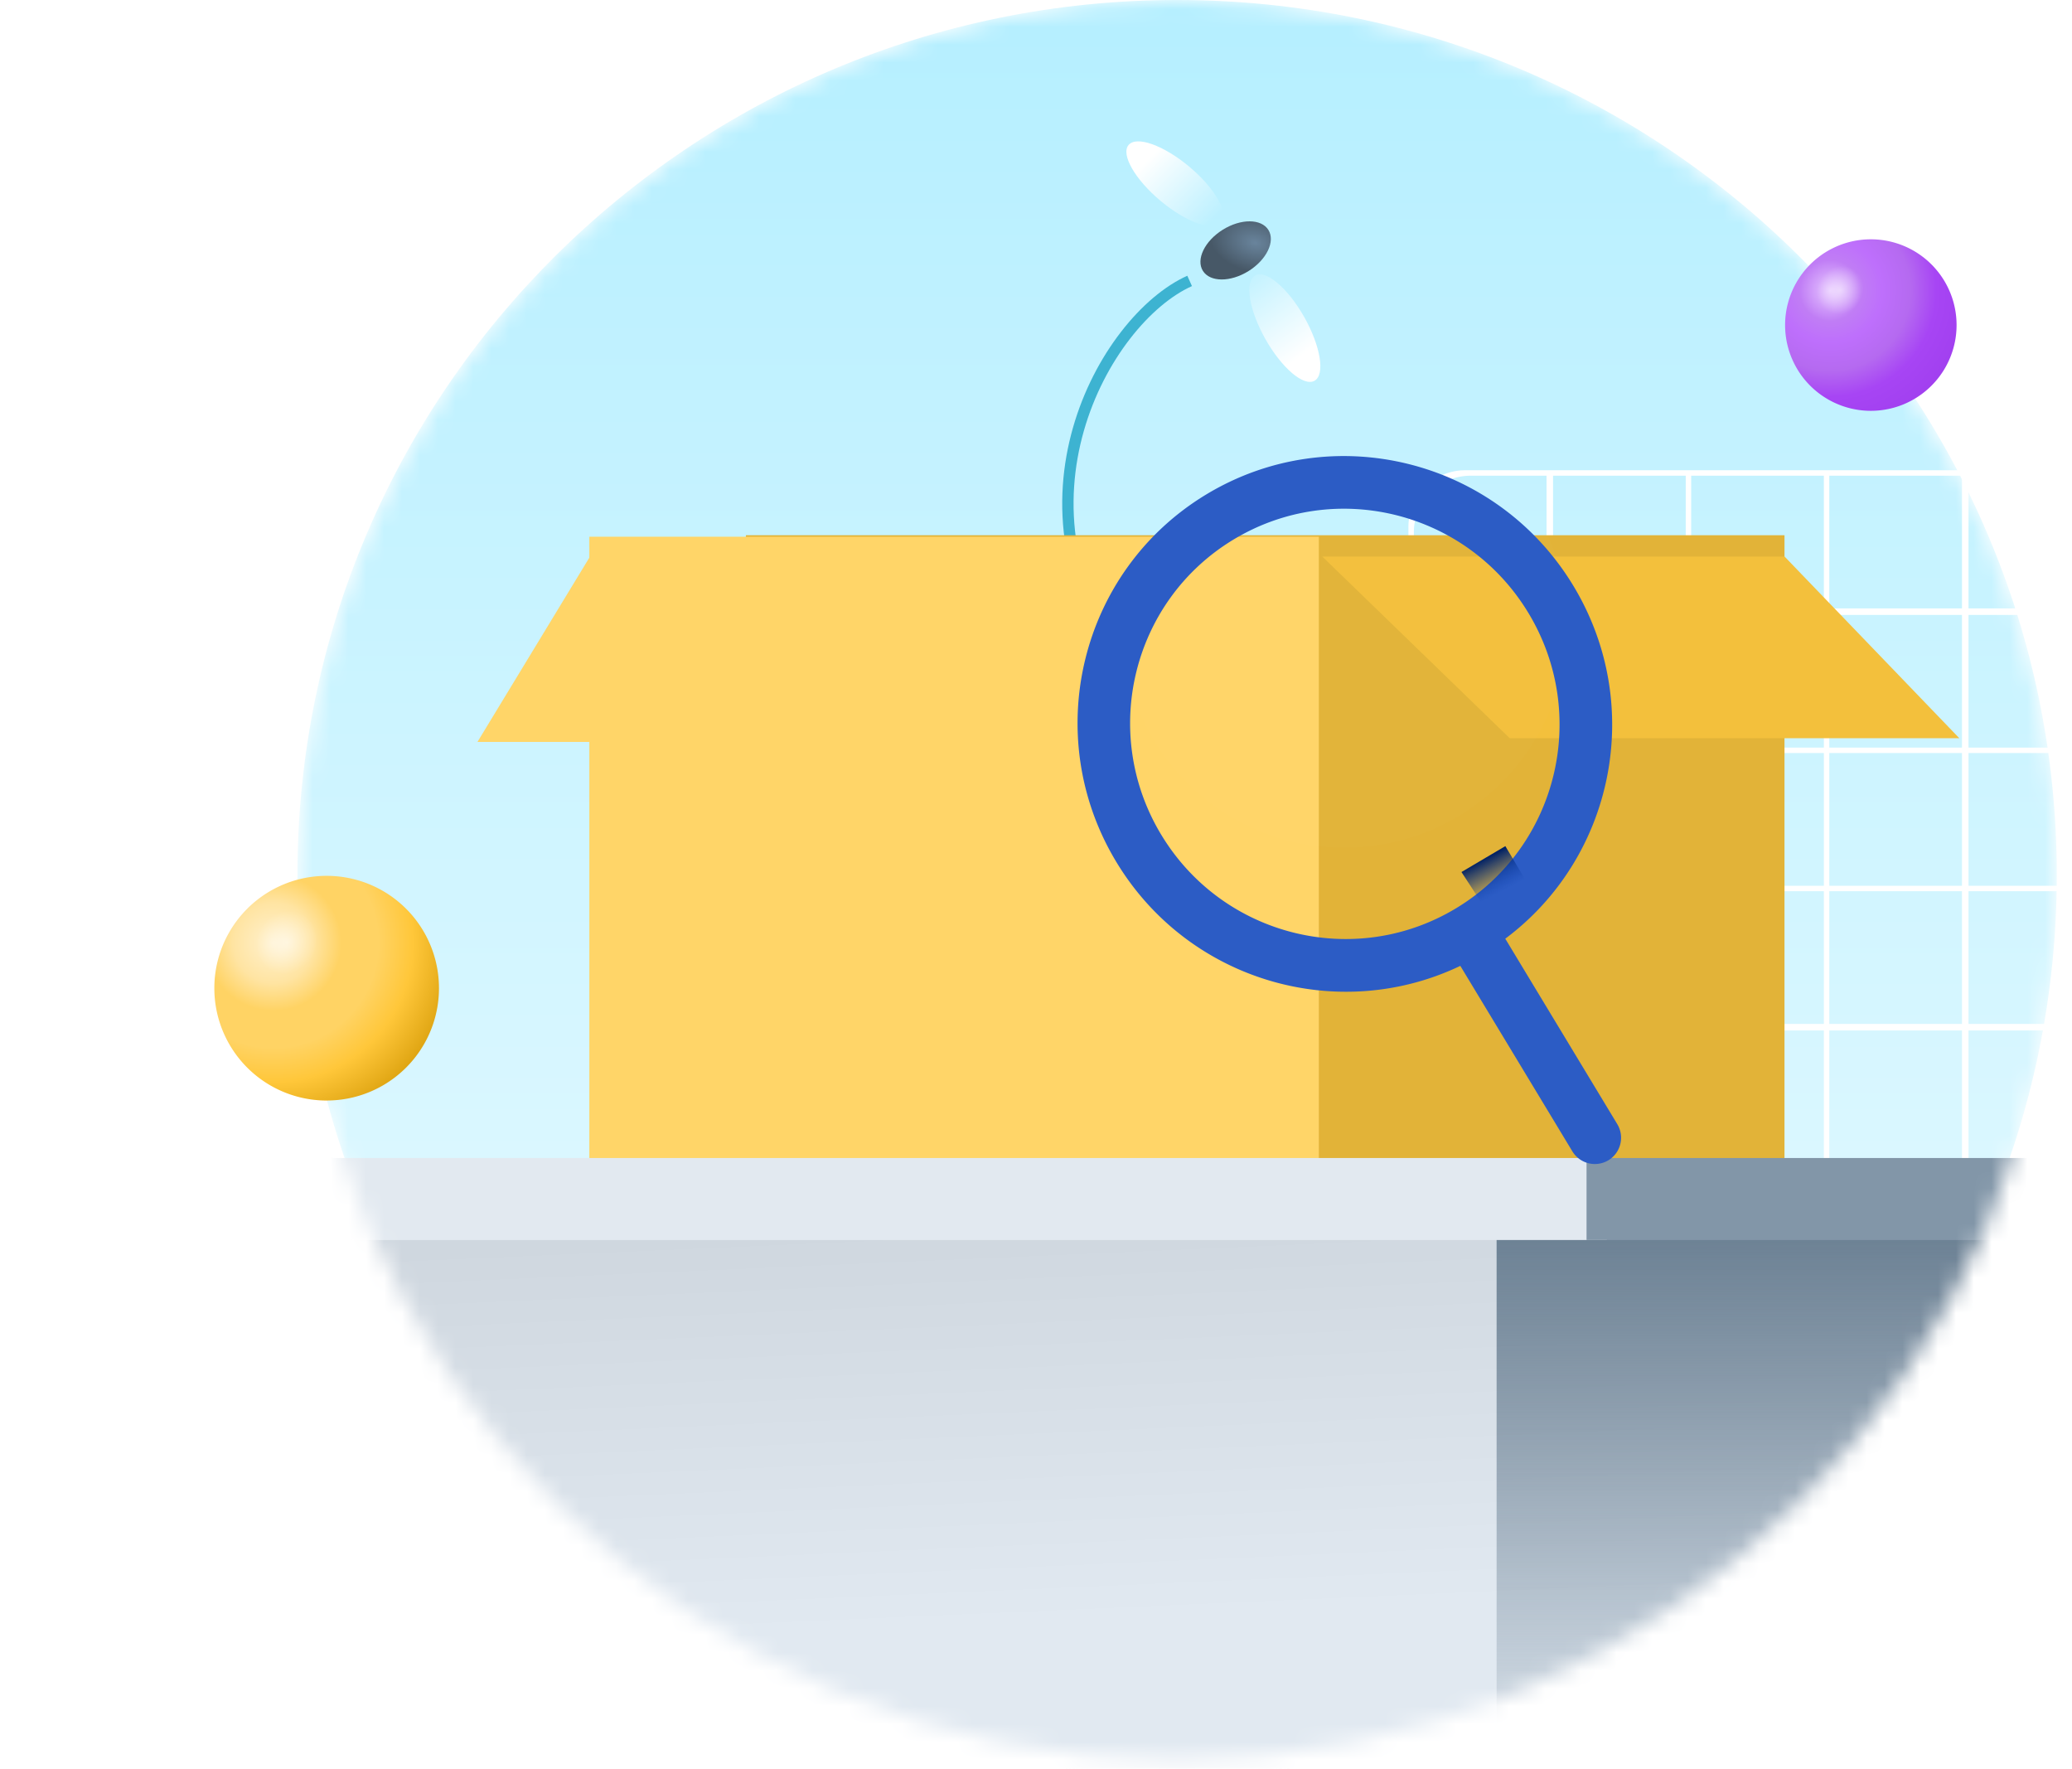 <svg xmlns="http://www.w3.org/2000/svg" width="116" height="99" fill="none" viewBox="0 0 116 99"><mask id="fs-0kk97ygfua" style="mask-type:alpha" width="100" height="99" x="16" y="0" maskUnits="userSpaceOnUse"><path fill="url(#paint0_linear_5989_95176)" d="M65.906 98.508c27.203 0 49.254-22.052 49.254-49.254C115.16 22.052 93.109 0 65.906 0 38.704 0 16.652 22.052 16.652 49.254c0 27.202 22.052 49.254 49.254 49.254z"/></mask><g mask="url(#fs-0kk97ygfua)"><path fill="url(#paint1_linear_5989_95176)" d="M65.9 97.932c27.199 0 49.248-21.922 49.248-48.966C115.148 21.923 93.098 0 65.9 0 38.701 0 16.652 21.923 16.652 48.966c0 27.044 22.05 48.966 49.248 48.966z"/><mask id="fs-9go5me39ub" style="mask-type:alpha" width="119" height="119" x="7" y="-14" maskUnits="userSpaceOnUse"><path fill="url(#paint2_linear_5989_95176)" d="M66.593 104.833c32.722 0 59.248-26.526 59.248-59.248 0-32.721-26.526-59.247-59.248-59.247-32.721 0-59.247 26.526-59.247 59.247 0 32.722 26.526 59.248 59.247 59.248z"/></mask><g mask="url(#fs-9go5me39ub)"><path fill="#fff" d="M82.025 26.322a3.175 3.175 0 00-3.175 3.175v121.214h124.388V26.322H82.025zm120.848 7.733h-7.428v-7.428h7.428v7.428zM141.196 80.57v-7.428h7.428v7.428h-7.428zm7.428.365v7.428h-7.428v-7.428h7.428zm-7.732-.365h-7.428v-7.428h7.428v7.428zm0 .365v7.428h-7.428v-7.428h7.428zm-7.794 7.428h-7.428v-7.428h7.428v7.428zm0 .305v7.428h-7.428v-7.428h7.428zm.366 0h7.428v7.428h-7.428v-7.428zm7.428 7.732v7.428h-7.428v-7.428h7.428zm.304 0h7.428v7.428h-7.428v-7.428zm0-.304v-7.428h7.428v7.428h-7.428zm7.733-7.428h7.428v7.428h-7.428v-7.428zm0-.305v-7.428h7.428v7.428h-7.428zm0-7.793v-7.428h7.428v7.428h-7.428zm0-7.732V65.41h7.428v7.428h-7.428zm-.305 0h-7.428V65.41h7.428v7.428zm-7.732 0h-7.428V65.41h7.428v7.428zm-7.794 0h-7.428V65.41h7.428v7.428zm0 .304v7.428h-7.428v-7.428h7.428zm-7.732 7.428h-7.428v-7.428h7.428v7.428zm0 .365v7.428h-7.428v-7.428h7.428zm0 7.733v7.428h-7.428v-7.428h7.428zm0 7.732v7.428h-7.428v-7.428h7.428zm.304 0h7.428v7.428h-7.428v-7.428zm7.428 7.794v7.428h-7.428v-7.428h7.428zm.366 0h7.428v7.428h-7.428v-7.428zm7.732 0h7.428v7.428h-7.428v-7.428zm7.733 0h7.428v7.428h-7.428v-7.428zm0-.366v-7.428h7.428v7.428h-7.428zm7.793-7.428h7.428v7.428h-7.428v-7.428zm0-.304v-7.428h7.428v7.428h-7.428zm0-7.733v-7.428h7.428v7.428h-7.428zm0-7.793v-7.428h7.428v7.428h-7.428zm0-7.732V65.41h7.428v7.428h-7.428zm0-7.733v-7.428h7.428v7.428h-7.428zm-.365 0h-7.428v-7.428h7.428v7.428zm-7.733 0h-7.428v-7.428h7.428v7.428zm-7.732 0h-7.428v-7.428h7.428v7.428zm-7.794 0h-7.428v-7.428h7.428v7.428zm-7.732 0h-7.428v-7.428h7.428v7.428zm0 .305v7.428h-7.428V65.41h7.428zm-7.732 7.428h-7.428V65.41h7.428v7.428zm0 .304v7.428h-7.428v-7.428h7.428zm0 7.793v7.428h-7.428v-7.428h7.428zm0 7.733v7.428h-7.428v-7.428h7.428zm0 7.732v7.428h-7.428v-7.428h7.428zm0 7.794v7.428h-7.428v-7.428h7.428zm.304 0h7.428v7.428h-7.428v-7.428zm7.428 7.732v7.428h-7.428v-7.428h7.428zm.304 0h7.428v7.428h-7.428v-7.428zm7.794 0h7.428v7.428h-7.428v-7.428zm7.732 0h7.428v7.428h-7.428v-7.428zm7.733 0h7.428v7.428h-7.428v-7.428zm7.793 0h7.428v7.428h-7.428v-7.428zm0-.304v-7.428h7.428v7.428h-7.428zm7.732-7.428h7.428v7.428h-7.428v-7.428zm0-.366v-7.428h7.428v7.428h-7.428zm0-7.732v-7.428h7.428v7.428h-7.428zm0-7.733v-7.428h7.428v7.428h-7.428zm0-7.793v-7.428h7.428v7.428h-7.428zm0-7.732V65.41h7.428v7.428h-7.428zm0-7.733v-7.428h7.428v7.428h-7.428zm0-7.793v-7.428h7.428v7.428h-7.428zm-.304 0h-7.428v-7.428h7.428v7.428zm-7.793 0h-7.428v-7.428h7.428v7.428zm-7.733 0h-7.428v-7.428h7.428v7.428zm-7.732 0h-7.428v-7.428h7.428v7.428zm-7.794 0h-7.428v-7.428h7.428v7.428zm-7.732 0h-7.428v-7.428h7.428v7.428zm-7.732 0h-7.428v-7.428h7.428v7.428zm0 .365v7.428h-7.428v-7.428h7.428zm-7.794 7.428h-7.428v-7.428h7.428v7.428zm0 .305v7.428h-7.428V65.41h7.428zm0 7.732v7.428h-7.428v-7.428h7.428zm0 7.793v7.428h-7.428v-7.428h7.428zm0 7.733v7.428h-7.428v-7.428h7.428zm0 7.732v7.428h-7.428v-7.428h7.428zm0 7.794v7.428h-7.428v-7.428h7.428zm0 7.732v7.428h-7.428v-7.428h7.428zm.366 0h7.428v7.428h-7.428v-7.428zm7.428 7.732v7.428h-7.428v-7.428h7.428zm.304 0h7.428v7.428h-7.428v-7.428zm7.732 0h7.428v7.428h-7.428v-7.428zm7.794 0h7.428v7.428h-7.428v-7.428zm7.732 0h7.428v7.428h-7.428v-7.428zm7.733 0h7.428v7.428h-7.428v-7.428zm7.793 0h7.428v7.428h-7.428v-7.428zm7.732 0h7.428v7.428h-7.428v-7.428zm0-.304v-7.428h7.428v7.428h-7.428zm7.733-7.428h7.428v7.428h-7.428v-7.428zm0-.304v-7.428h7.428v7.428h-7.428zm0-7.794v-7.428h7.428v7.428h-7.428zm0-7.732v-7.428h7.428v7.428h-7.428zm0-7.733v-7.428h7.428v7.428h-7.428zm0-7.793v-7.428h7.428v7.428h-7.428zm0-7.732V65.41h7.428v7.428h-7.428zm0-7.733v-7.428h7.428v7.428h-7.428zm0-7.793v-7.428h7.428v7.428h-7.428zm0-7.733v-7.428h7.428v7.428h-7.428zm-.305 0h-7.428v-7.428h7.428v7.428zm-7.732 0h-7.428v-7.428h7.428v7.428zm-7.793 0h-7.428v-7.428h7.428v7.428zm-7.733 0h-7.428v-7.428h7.428v7.428zm-7.732 0h-7.428v-7.428h7.428v7.428zm-7.794 0h-7.428v-7.428h7.428v7.428zm-7.732 0h-7.428v-7.428h7.428v7.428zm-7.732 0h-7.428v-7.428h7.428v7.428zm-7.794 0h-7.428v-7.428h7.428v7.428zm0 .305v7.428h-7.428v-7.428h7.428zm-7.732 7.428H94.68v-7.428h7.428v7.428zm0 .365v7.428H94.68v-7.428h7.428zm0 7.733v7.428H94.68V65.41h7.428zm0 7.732v7.428H94.68v-7.428h7.428zm0 7.793v7.428H94.68v-7.428h7.428zm0 7.733v7.428H94.68v-7.428h7.428zm0 7.732v7.428H94.68v-7.428h7.428zm0 7.794v7.428H94.68v-7.428h7.428zm0 7.732v7.428H94.68v-7.428h7.428zm0 7.732v7.428H94.68v-7.428h7.428zm.304 0h7.428v7.428h-7.428v-7.428zm7.428 7.794v7.428h-7.428v-7.428h7.428zm.366 0h7.428v7.428h-7.428v-7.428zm7.732 0h7.428v7.428h-7.428v-7.428zm7.732 0h7.428v7.428h-7.428v-7.428zm7.794 0h7.428v7.428h-7.428v-7.428zm7.732 0h7.428v7.428h-7.428v-7.428zm7.733 0h7.428v7.428h-7.428v-7.428zm7.793 0h7.428v7.428h-7.428v-7.428zm7.732 0h7.428v7.428h-7.428v-7.428zm7.733 0h7.428v7.428h-7.428v-7.428zm0-.366v-7.428h7.428v7.428h-7.428zm7.793-7.428h7.428v7.428h-7.428v-7.428zm0-.304v-7.428h7.428v7.428h-7.428zm0-7.732v-7.428h7.428v7.428h-7.428zm0-7.794v-7.428h7.428v7.428h-7.428zm0-7.732v-7.428h7.428v7.428h-7.428zm0-7.733v-7.428h7.428v7.428h-7.428zm0-7.793v-7.428h7.428v7.428h-7.428zm0-7.732V65.41h7.428v7.428h-7.428zm0-7.733v-7.428h7.428v7.428h-7.428zm0-7.793v-7.428h7.428v7.428h-7.428zm0-7.733v-7.428h7.428v7.428h-7.428zm0-7.732V34.42h7.428v7.428h-7.428zm-.365 0h-7.428V34.42h7.428v7.428zm-7.733 0h-7.428V34.42h7.428v7.428zm-7.732 0h-7.428V34.42h7.428v7.428zm-7.793 0h-7.428V34.42h7.428v7.428zm-7.733 0h-7.428V34.42h7.428v7.428zm-7.732 0h-7.428V34.42h7.428v7.428zm-7.794 0h-7.428V34.42h7.428v7.428zm-7.732 0h-7.428V34.42h7.428v7.428zm-7.732 0h-7.428V34.42h7.428v7.428zm-7.794 0h-7.428V34.42h7.428v7.428zm-7.732 0H94.68V34.42h7.428v7.428zm0 .304v7.428H94.68v-7.428h7.428zm-7.733 7.428h-7.428v-7.428h7.428v7.428zm0 .305v7.428h-7.428v-7.428h7.428zm0 7.793v7.428h-7.428v-7.428h7.428zm0 7.733v7.428h-7.428V65.41h7.428zm0 7.732v7.428h-7.428v-7.428h7.428zm0 7.793v7.428h-7.428v-7.428h7.428zm0 7.733v7.428h-7.428v-7.428h7.428zm0 7.732v7.428h-7.428v-7.428h7.428zm0 7.794v7.428h-7.428v-7.428h7.428zm0 7.732v7.428h-7.428v-7.428h7.428zm0 7.732v7.428h-7.428v-7.428h7.428zm0 7.794v7.428h-7.428v-7.428h7.428zm.305 0h7.428v7.428H94.68v-7.428zm7.428 7.732v7.428H94.68v-7.428h7.428zm.304 0h7.428v7.428h-7.428v-7.428zm7.794 0h7.428v7.428h-7.428v-7.428zm7.732 0h7.428v7.428h-7.428v-7.428zm7.732 0h7.428v7.428h-7.428v-7.428zm7.794 0h7.428v7.428h-7.428v-7.428zm7.732 0h7.428v7.428h-7.428v-7.428zm7.733 0h7.428v7.428h-7.428v-7.428zm7.793 0h7.428v7.428h-7.428v-7.428zm7.732 0h7.428v7.428h-7.428v-7.428zm7.733 0h7.428v7.428h-7.428v-7.428zm7.793 0h7.428v7.428h-7.428v-7.428zm0-.304v-7.428h7.428v7.428h-7.428zm7.732-7.428h7.428v7.428h-7.428v-7.428zm0-.366v-7.428h7.428v7.428h-7.428zm0-7.732v-7.428h7.428v7.428h-7.428zm0-7.732v-7.428h7.428v7.428h-7.428zm0-7.794v-7.428h7.428v7.428h-7.428zm0-7.732v-7.428h7.428v7.428h-7.428zm0-7.733v-7.428h7.428v7.428h-7.428zm0-7.793v-7.428h7.428v7.428h-7.428zm0-7.732V65.41h7.428v7.428h-7.428zm0-7.733v-7.428h7.428v7.428h-7.428zm0-7.793v-7.428h7.428v7.428h-7.428zm0-7.733v-7.428h7.428v7.428h-7.428zm0-7.732V34.42h7.428v7.428h-7.428zm0-7.793v-7.428h7.428v7.428h-7.428zm-.304 0h-7.428v-7.428h7.428v7.428zm-7.793 0h-7.428v-7.428h7.428v7.428zm-7.733 0h-7.428v-7.428h7.428v7.428zm-7.732 0h-7.428v-7.428h7.428v7.428zm-7.793 0h-7.428v-7.428h7.428v7.428zm-7.733 0h-7.428v-7.428h7.428v7.428zm-7.732 0h-7.428v-7.428h7.428v7.428zm-7.794 0h-7.428v-7.428h7.428v7.428zm-7.732 0h-7.428v-7.428h7.428v7.428zm-7.732 0h-7.428v-7.428h7.428v7.428zm-7.794 0h-7.428v-7.428h7.428v7.428zm-7.732 0H94.68v-7.428h7.428v7.428zm-7.733 0h-7.428v-7.428h7.428v7.428zm0 .365v7.428h-7.428V34.42h7.428zm-7.793 7.428h-7.428V34.42h7.428v7.428zm0 .304v7.428h-7.428v-7.428h7.428zm0 7.733v7.428h-7.428v-7.428h7.428zm0 7.793v7.428h-7.428v-7.428h7.428zm0 7.733v7.428h-7.428V65.41h7.428zm0 7.732v7.428h-7.428v-7.428h7.428zm0 7.793v7.428h-7.428v-7.428h7.428zm0 7.733v7.428h-7.428v-7.428h7.428zm0 7.732v7.428h-7.428v-7.428h7.428zm0 7.794v7.428h-7.428v-7.428h7.428zm0 7.732v7.428h-7.428v-7.428h7.428zm0 7.732v7.428h-7.428v-7.428h7.428zm0 7.794v7.428h-7.428v-7.428h7.428zm0 7.732v7.428h-7.428v-7.428h7.428zm.365 0h7.428v7.428h-7.428v-7.428zm7.428 7.733v7.428h-7.428v-7.428h7.428zm.305 0h7.428v7.428H94.68v-7.428zm7.732 0h7.428v7.428h-7.428v-7.428zm7.794 0h7.428v7.428h-7.428v-7.428zm7.732 0h7.428v7.428h-7.428v-7.428zm7.732 0h7.428v7.428h-7.428v-7.428zm7.794 0h7.428v7.428h-7.428v-7.428zm7.732 0h7.428v7.428h-7.428v-7.428zm7.733 0h7.428v7.428h-7.428v-7.428zm7.793 0h7.428v7.428h-7.428v-7.428zm7.732 0h7.428v7.428h-7.428v-7.428zm7.733 0h7.428v7.428h-7.428v-7.428zm7.793 0h7.428v7.428h-7.428v-7.428zm7.732 0h7.428v7.428h-7.428v-7.428zm0-.305v-7.428h7.428v7.428h-7.428zm7.733-7.428h7.428v7.428h-7.428v-7.428zm0-.304v-7.428h7.428v7.428h-7.428zm0-7.794v-7.428h7.428v7.428h-7.428zm0-7.732v-7.428h7.428v7.428h-7.428zm0-7.732v-7.428h7.428v7.428h-7.428zm0-7.794v-7.428h7.428v7.428h-7.428zm0-7.732v-7.428h7.428v7.428h-7.428zm0-7.733v-7.428h7.428v7.428h-7.428zm0-7.793v-7.428h7.428v7.428h-7.428zm0-7.732V65.41h7.428v7.428h-7.428zm0-7.733v-7.428h7.428v7.428h-7.428zm0-7.793v-7.428h7.428v7.428h-7.428zm0-7.733v-7.428h7.428v7.428h-7.428zm0-7.732V34.42h7.428v7.428h-7.428zM86.582 26.627v7.428h-7.428v-4.253a3.175 3.175 0 013.175-3.175h4.253zm-7.428 116.291h7.428v7.428h-7.428v-7.428zm116.291 7.428v-7.428h7.428v7.428h-7.428z"/></g><path fill="url(#paint3_linear_5989_95176)" d="M19.809 66.252h92.424v35.146H19.809z"/><path fill="url(#paint4_linear_5989_95176)" d="M83.787 66.475h92.424v35.146H83.787z"/><path stroke="#3DB3D1" stroke-dasharray="1.9 0" stroke-width=".635" d="M66.601 15.724c-4.827 2.168-10.633 12.682-3.43 21.88 9.005 11.499 4.2 18.155.04 22.396"/><g filter="url(#filter0_ii_5989_95176)"><path fill="#E2B338" d="M41.758 30.023h58.146v35.312H41.758z"/></g><g filter="url(#filter1_ii_5989_95176)"><path fill="#FFD568" d="M32.994 30.105h40.841v35.233H32.994z"/></g><path fill="#E2E9F0" d="M-2.467 64.818h92.424v4.59H-2.467z"/><path fill="#8296A8" d="M88.822 64.818h92.424v4.59H88.822z"/><g filter="url(#filter2_dii_5989_95176)"><path fill="#F3C03C" d="M84.574 40.109L74.08 29.94h25.879l9.783 10.168H84.574z"/></g><g filter="url(#filter3_dii_5989_95176)"><path fill="#FFD568" d="M67.578 40.313l6.3-10.372h-40.8L26.78 40.313h40.8z"/></g></g><g clip-path="url(#clip0_5989_95176)" filter="url(#filter4_d_5989_95176)"><path fill="url(#paint5_radial_5989_95176)" d="M103.686 21.943a4.8 4.8 0 100-9.6 4.8 4.8 0 000 9.6z"/><path fill="url(#paint6_radial_5989_95176)" d="M100.911 16.909c-.869-.535-1.087-1.756-.485-2.71.586-.953 1.773-1.304 2.643-.768.869.535 1.087 1.756.485 2.709-.602.97-1.79 1.304-2.643.769z" opacity=".5"/></g><ellipse cx="69.177" cy="14.016" fill="url(#paint7_radial_5989_95176)" rx="2.162" ry="1.363" transform="rotate(-31.958 69.177 14.016)"/><ellipse cx="65.778" cy="10.287" fill="url(#paint8_linear_5989_95176)" rx="3.384" ry="1.25" transform="rotate(39.904 65.778 10.287)"/><ellipse cx="71.931" cy="18.365" fill="url(#paint9_linear_5989_95176)" rx="3.384" ry="1.25" transform="rotate(60.571 71.931 18.365)"/><g clip-path="url(#clip1_5989_95176)" filter="url(#filter5_d_5989_95176)"><path fill="url(#paint10_radial_5989_95176)" d="M18.288 59.66a6.288 6.288 0 100-12.576 6.288 6.288 0 000 12.577z"/><path fill="url(#paint11_radial_5989_95176)" d="M14.652 53.066c-1.14-.701-1.424-2.3-.635-3.55.766-1.249 2.322-1.709 3.461-1.008 1.14.701 1.425 2.3.636 3.55-.789 1.27-2.345 1.709-3.462 1.008z" opacity=".5"/></g><g filter="url(#filter6_b_5989_95176)"><circle cx="75.269" cy="35.003" r="12.448" fill="#fff" fill-opacity=".01"/></g><g filter="url(#filter7_di_5989_95176)"><path fill="#2C5CC5" fill-rule="evenodd" d="M62.498 42.988c4.027 6.668 12.399 9.092 19.257 5.815l6.27 10.378a1.473 1.473 0 002.021.503c.695-.42.917-1.325.496-2.023l-6.27-10.379c6.092-4.546 7.841-13.084 3.813-19.751-4.285-7.094-13.487-9.384-20.553-5.115-7.065 4.268-9.32 13.479-5.034 20.572zm2.515-1.521c-3.442-5.698-1.632-13.097 4.044-16.526 5.676-3.429 13.068-1.59 16.51 4.109 3.442 5.698 1.632 13.097-4.044 16.526-5.676 3.428-13.068 1.589-16.51-4.11z" clip-rule="evenodd"/></g><path fill="url(#paint12_linear_5989_95176)" d="M81.82 48.811l2.456-1.45 1.213 2.042-2.337 1.45-1.332-2.042z"/><defs><linearGradient id="paint0_linear_5989_95176" x1="65.906" x2="65.906" y1="0" y2="98.508" gradientUnits="userSpaceOnUse"><stop stop-color="#B5EFFF"/><stop offset="1" stop-color="#E7F8FE"/></linearGradient><linearGradient id="paint1_linear_5989_95176" x1="65.9" x2="65.9" y1="0" y2="97.932" gradientUnits="userSpaceOnUse"><stop stop-color="#B5EFFF"/><stop offset="1" stop-color="#EDFBFF"/></linearGradient><linearGradient id="paint2_linear_5989_95176" x1="66.593" x2="66.593" y1="-13.662" y2="104.833" gradientUnits="userSpaceOnUse"><stop stop-color="#B5EFFF"/><stop offset="1" stop-color="#E7F8FE"/></linearGradient><linearGradient id="paint3_linear_5989_95176" x1="65.044" x2="66.021" y1="68.131" y2="90.453" gradientUnits="userSpaceOnUse"><stop stop-color="#CFD7DF"/><stop offset="1" stop-color="#E1E9F1"/></linearGradient><linearGradient id="paint4_linear_5989_95176" x1="129.999" x2="129.999" y1="66.475" y2="101.621" gradientUnits="userSpaceOnUse"><stop stop-color="#647A8E"/><stop offset="1" stop-color="#647A8E" stop-opacity="0"/></linearGradient><linearGradient id="paint8_linear_5989_95176" x1="63.746" x2="68.704" y1="10.248" y2="10.69" gradientUnits="userSpaceOnUse"><stop stop-color="#fff"/><stop offset="1" stop-color="#fff" stop-opacity="0"/></linearGradient><linearGradient id="paint9_linear_5989_95176" x1="73.795" x2="68.086" y1="18.586" y2="19.355" gradientUnits="userSpaceOnUse"><stop stop-color="#fff"/><stop offset="1" stop-color="#fff" stop-opacity="0"/></linearGradient><linearGradient id="paint12_linear_5989_95176" x1="83.147" x2="84.106" y1="48.029" y2="49.881" gradientUnits="userSpaceOnUse"><stop stop-color="#002063"/><stop offset="1" stop-color="#093EAC" stop-opacity="0"/></linearGradient><filter id="filter0_ii_5989_95176" width="58.147" height="35.947" x="41.758" y="29.896" color-interpolation-filters="sRGB" filterUnits="userSpaceOnUse"><feFlood flood-opacity="0" result="BackgroundImageFix"/><feBlend in="SourceGraphic" in2="BackgroundImageFix" result="shape"/><feColorMatrix in="SourceAlpha" result="hardAlpha" values="0 0 0 0 0 0 0 0 0 0 0 0 0 0 0 0 0 0 127 0"/><feOffset dy="-.571"/><feGaussianBlur stdDeviation=".063"/><feComposite in2="hardAlpha" k2="-1" k3="1" operator="arithmetic"/><feColorMatrix values="0 0 0 0 0.921 0 0 0 0 0.673 0 0 0 0 0.035 0 0 0 1 0"/><feBlend in2="shape" result="effect1_innerShadow_5989_95176"/><feColorMatrix in="SourceAlpha" result="hardAlpha" values="0 0 0 0 0 0 0 0 0 0 0 0 0 0 0 0 0 0 127 0"/><feOffset dy=".508"/><feGaussianBlur stdDeviation=".381"/><feComposite in2="hardAlpha" k2="-1" k3="1" operator="arithmetic"/><feColorMatrix values="0 0 0 0 1 0 0 0 0 0.937 0 0 0 0 0.775 0 0 0 1 0"/><feBlend in2="effect1_innerShadow_5989_95176" result="effect2_innerShadow_5989_95176"/></filter><filter id="filter1_ii_5989_95176" width="40.842" height="35.867" x="32.994" y="29.979" color-interpolation-filters="sRGB" filterUnits="userSpaceOnUse"><feFlood flood-opacity="0" result="BackgroundImageFix"/><feBlend in="SourceGraphic" in2="BackgroundImageFix" result="shape"/><feColorMatrix in="SourceAlpha" result="hardAlpha" values="0 0 0 0 0 0 0 0 0 0 0 0 0 0 0 0 0 0 127 0"/><feOffset dy="-.571"/><feGaussianBlur stdDeviation=".063"/><feComposite in2="hardAlpha" k2="-1" k3="1" operator="arithmetic"/><feColorMatrix values="0 0 0 0 0.921 0 0 0 0 0.673 0 0 0 0 0.035 0 0 0 1 0"/><feBlend in2="shape" result="effect1_innerShadow_5989_95176"/><feColorMatrix in="SourceAlpha" result="hardAlpha" values="0 0 0 0 0 0 0 0 0 0 0 0 0 0 0 0 0 0 127 0"/><feOffset dy=".508"/><feGaussianBlur stdDeviation=".381"/><feComposite in2="hardAlpha" k2="-1" k3="1" operator="arithmetic"/><feColorMatrix values="0 0 0 0 1 0 0 0 0 0.937 0 0 0 0 0.775 0 0 0 1 0"/><feBlend in2="effect1_innerShadow_5989_95176" result="effect2_innerShadow_5989_95176"/></filter><filter id="filter2_dii_5989_95176" width="40.513" height="15.019" x="71.654" y="28.973" color-interpolation-filters="sRGB" filterUnits="userSpaceOnUse"><feFlood flood-opacity="0" result="BackgroundImageFix"/><feColorMatrix in="SourceAlpha" result="hardAlpha" values="0 0 0 0 0 0 0 0 0 0 0 0 0 0 0 0 0 0 127 0"/><feOffset dy="1.457"/><feGaussianBlur stdDeviation="1.213"/><feColorMatrix values="0 0 0 0 0 0 0 0 0 0 0 0 0 0 0 0 0 0 0.09 0"/><feBlend in2="BackgroundImageFix" result="effect1_dropShadow_5989_95176"/><feBlend in="SourceGraphic" in2="effect1_dropShadow_5989_95176" result="shape"/><feColorMatrix in="SourceAlpha" result="hardAlpha" values="0 0 0 0 0 0 0 0 0 0 0 0 0 0 0 0 0 0 127 0"/><feOffset dy=".34"/><feGaussianBlur stdDeviation=".073"/><feComposite in2="hardAlpha" k2="-1" k3="1" operator="arithmetic"/><feColorMatrix values="0 0 0 0 1 0 0 0 0 0.868 0 0 0 0 0.467 0 0 0 1 0"/><feBlend in2="shape" result="effect2_innerShadow_5989_95176"/><feColorMatrix in="SourceAlpha" result="hardAlpha" values="0 0 0 0 0 0 0 0 0 0 0 0 0 0 0 0 0 0 127 0"/><feOffset dx="-.049" dy="-.583"/><feGaussianBlur stdDeviation=".146"/><feComposite in2="hardAlpha" k2="-1" k3="1" operator="arithmetic"/><feColorMatrix values="0 0 0 0 0.679 0 0 0 0 0.54 0 0 0 0 0.116 0 0 0 1 0"/><feBlend in2="effect2_innerShadow_5989_95176" result="effect3_innerShadow_5989_95176"/></filter><filter id="filter3_dii_5989_95176" width="51.949" height="15.222" x="24.354" y="28.973" color-interpolation-filters="sRGB" filterUnits="userSpaceOnUse"><feFlood flood-opacity="0" result="BackgroundImageFix"/><feColorMatrix in="SourceAlpha" result="hardAlpha" values="0 0 0 0 0 0 0 0 0 0 0 0 0 0 0 0 0 0 127 0"/><feOffset dy="1.457"/><feGaussianBlur stdDeviation="1.213"/><feColorMatrix values="0 0 0 0 0 0 0 0 0 0 0 0 0 0 0 0 0 0 0.09 0"/><feBlend in2="BackgroundImageFix" result="effect1_dropShadow_5989_95176"/><feBlend in="SourceGraphic" in2="effect1_dropShadow_5989_95176" result="shape"/><feColorMatrix in="SourceAlpha" result="hardAlpha" values="0 0 0 0 0 0 0 0 0 0 0 0 0 0 0 0 0 0 127 0"/><feOffset dy=".34"/><feGaussianBlur stdDeviation=".073"/><feComposite in2="hardAlpha" k2="-1" k3="1" operator="arithmetic"/><feColorMatrix values="0 0 0 0 1 0 0 0 0 0.868 0 0 0 0 0.467 0 0 0 1 0"/><feBlend in2="shape" result="effect2_innerShadow_5989_95176"/><feColorMatrix in="SourceAlpha" result="hardAlpha" values="0 0 0 0 0 0 0 0 0 0 0 0 0 0 0 0 0 0 127 0"/><feOffset dx="-.049" dy="-.583"/><feGaussianBlur stdDeviation=".146"/><feComposite in2="hardAlpha" k2="-1" k3="1" operator="arithmetic"/><feColorMatrix values="0 0 0 0 0.679 0 0 0 0 0.54 0 0 0 0 0.116 0 0 0 1 0"/><feBlend in2="effect2_innerShadow_5989_95176" result="effect3_innerShadow_5989_95176"/></filter><filter id="filter4_d_5989_95176" width="16.946" height="16.946" x="96.257" y="9.714" color-interpolation-filters="sRGB" filterUnits="userSpaceOnUse"><feFlood flood-opacity="0" result="BackgroundImageFix"/><feColorMatrix in="SourceAlpha" result="hardAlpha" values="0 0 0 0 0 0 0 0 0 0 0 0 0 0 0 0 0 0 127 0"/><feOffset dx="1.052" dy="1.052"/><feGaussianBlur stdDeviation="1.841"/><feColorMatrix values="0 0 0 0 0 0 0 0 0 0 0 0 0 0 0 0 0 0 0.25 0"/><feBlend in2="BackgroundImageFix" result="effect1_dropShadow_5989_95176"/><feBlend in="SourceGraphic" in2="effect1_dropShadow_5989_95176" result="shape"/></filter><filter id="filter5_d_5989_95176" width="35.832" height="35.832" x=".361" y="37.385" color-interpolation-filters="sRGB" filterUnits="userSpaceOnUse"><feFlood flood-opacity="0" result="BackgroundImageFix"/><feColorMatrix in="SourceAlpha" result="hardAlpha" values="0 0 0 0 0 0 0 0 0 0 0 0 0 0 0 0 0 0 127 0"/><feOffset dy="1.94"/><feGaussianBlur stdDeviation="5.819"/><feColorMatrix values="0 0 0 0 0 0 0 0 0 0 0 0 0 0 0 0 0 0 0.25 0"/><feBlend in2="BackgroundImageFix" result="effect1_dropShadow_5989_95176"/><feBlend in="SourceGraphic" in2="effect1_dropShadow_5989_95176" result="shape"/></filter><filter id="filter6_b_5989_95176" width="27" height="27" x="61.768" y="21.503" color-interpolation-filters="sRGB" filterUnits="userSpaceOnUse"><feFlood flood-opacity="0" result="BackgroundImageFix"/><feGaussianBlur in="BackgroundImageFix" stdDeviation=".526"/><feComposite in2="SourceAlpha" operator="in" result="effect1_backgroundBlur_5989_95176"/><feBlend in="SourceGraphic" in2="effect1_backgroundBlur_5989_95176" result="shape"/></filter><filter id="filter7_di_5989_95176" width="36.742" height="46.993" x="57.17" y="20.268" color-interpolation-filters="sRGB" filterUnits="userSpaceOnUse"><feFlood flood-opacity="0" result="BackgroundImageFix"/><feColorMatrix in="SourceAlpha" result="hardAlpha" values="0 0 0 0 0 0 0 0 0 0 0 0 0 0 0 0 0 0 127 0"/><feOffset dy="4.208"/><feGaussianBlur stdDeviation="1.578"/><feColorMatrix values="0 0 0 0 0 0 0 0 0 0 0 0 0 0 0 0 0 0 0.11 0"/><feBlend in2="BackgroundImageFix" result="effect1_dropShadow_5989_95176"/><feBlend in="SourceGraphic" in2="effect1_dropShadow_5989_95176" result="shape"/><feColorMatrix in="SourceAlpha" result="hardAlpha" values="0 0 0 0 0 0 0 0 0 0 0 0 0 0 0 0 0 0 127 0"/><feOffset dy="1.052"/><feGaussianBlur stdDeviation=".789"/><feComposite in2="hardAlpha" k2="-1" k3="1" operator="arithmetic"/><feColorMatrix values="0 0 0 0 0.421 0 0 0 0 0.826 0 0 0 0 1 0 0 0 1 0"/><feBlend in2="shape" result="effect2_innerShadow_5989_95176"/></filter><radialGradient id="paint5_radial_5989_95176" cx="0" cy="0" r="1" gradientTransform="rotate(-15.177 107.767 -372.965) scale(9.153)" gradientUnits="userSpaceOnUse"><stop stop-color="#E6C6FF"/><stop offset=".188" stop-color="#C07DF5"/><stop offset=".318" stop-color="#BE6FFC"/><stop offset=".49" stop-color="#B56AF0"/><stop offset=".651" stop-color="#A745F4"/><stop offset=".948" stop-color="#9F3DED"/></radialGradient><radialGradient id="paint6_radial_5989_95176" cx="0" cy="0" r="1" gradientTransform="rotate(121.889 46.771 35.92) scale(2.005 1.826)" gradientUnits="userSpaceOnUse"><stop stop-color="#fff"/><stop offset=".694" stop-color="#fff" stop-opacity="0"/></radialGradient><radialGradient id="paint7_radial_5989_95176" cx="0" cy="0" r="1" gradientTransform="matrix(-1.148 1.147 -1.819 -1.82 70.325 14.233)" gradientUnits="userSpaceOnUse"><stop stop-color="#69849C"/><stop offset="1" stop-color="#475867"/></radialGradient><radialGradient id="paint10_radial_5989_95176" cx="0" cy="0" r="1" gradientTransform="rotate(-15.177 198.426 -31.994) scale(11.992)" gradientUnits="userSpaceOnUse"><stop stop-color="#FFF1CF"/><stop offset=".188" stop-color="#FFE4A2"/><stop offset=".318" stop-color="#FFD364"/><stop offset=".49" stop-color="#FFD364"/><stop offset=".651" stop-color="#FFC73A"/><stop offset=".948" stop-color="#D09500"/></radialGradient><radialGradient id="paint11_radial_5989_95176" cx="0" cy="0" r="1" gradientTransform="rotate(121.889 -6.089 29.86) scale(2.626 2.392)" gradientUnits="userSpaceOnUse"><stop stop-color="#fff"/><stop offset=".694" stop-color="#fff" stop-opacity="0"/></radialGradient><clipPath id="clip0_5989_95176"><path fill="#fff" d="M0 0h9.583v9.583H0z" transform="translate(98.887 12.344)"/></clipPath><clipPath id="clip1_5989_95176"><path fill="#fff" d="M0 0h12.555v12.555H0z" transform="translate(12 47.084)"/></clipPath></defs></svg>